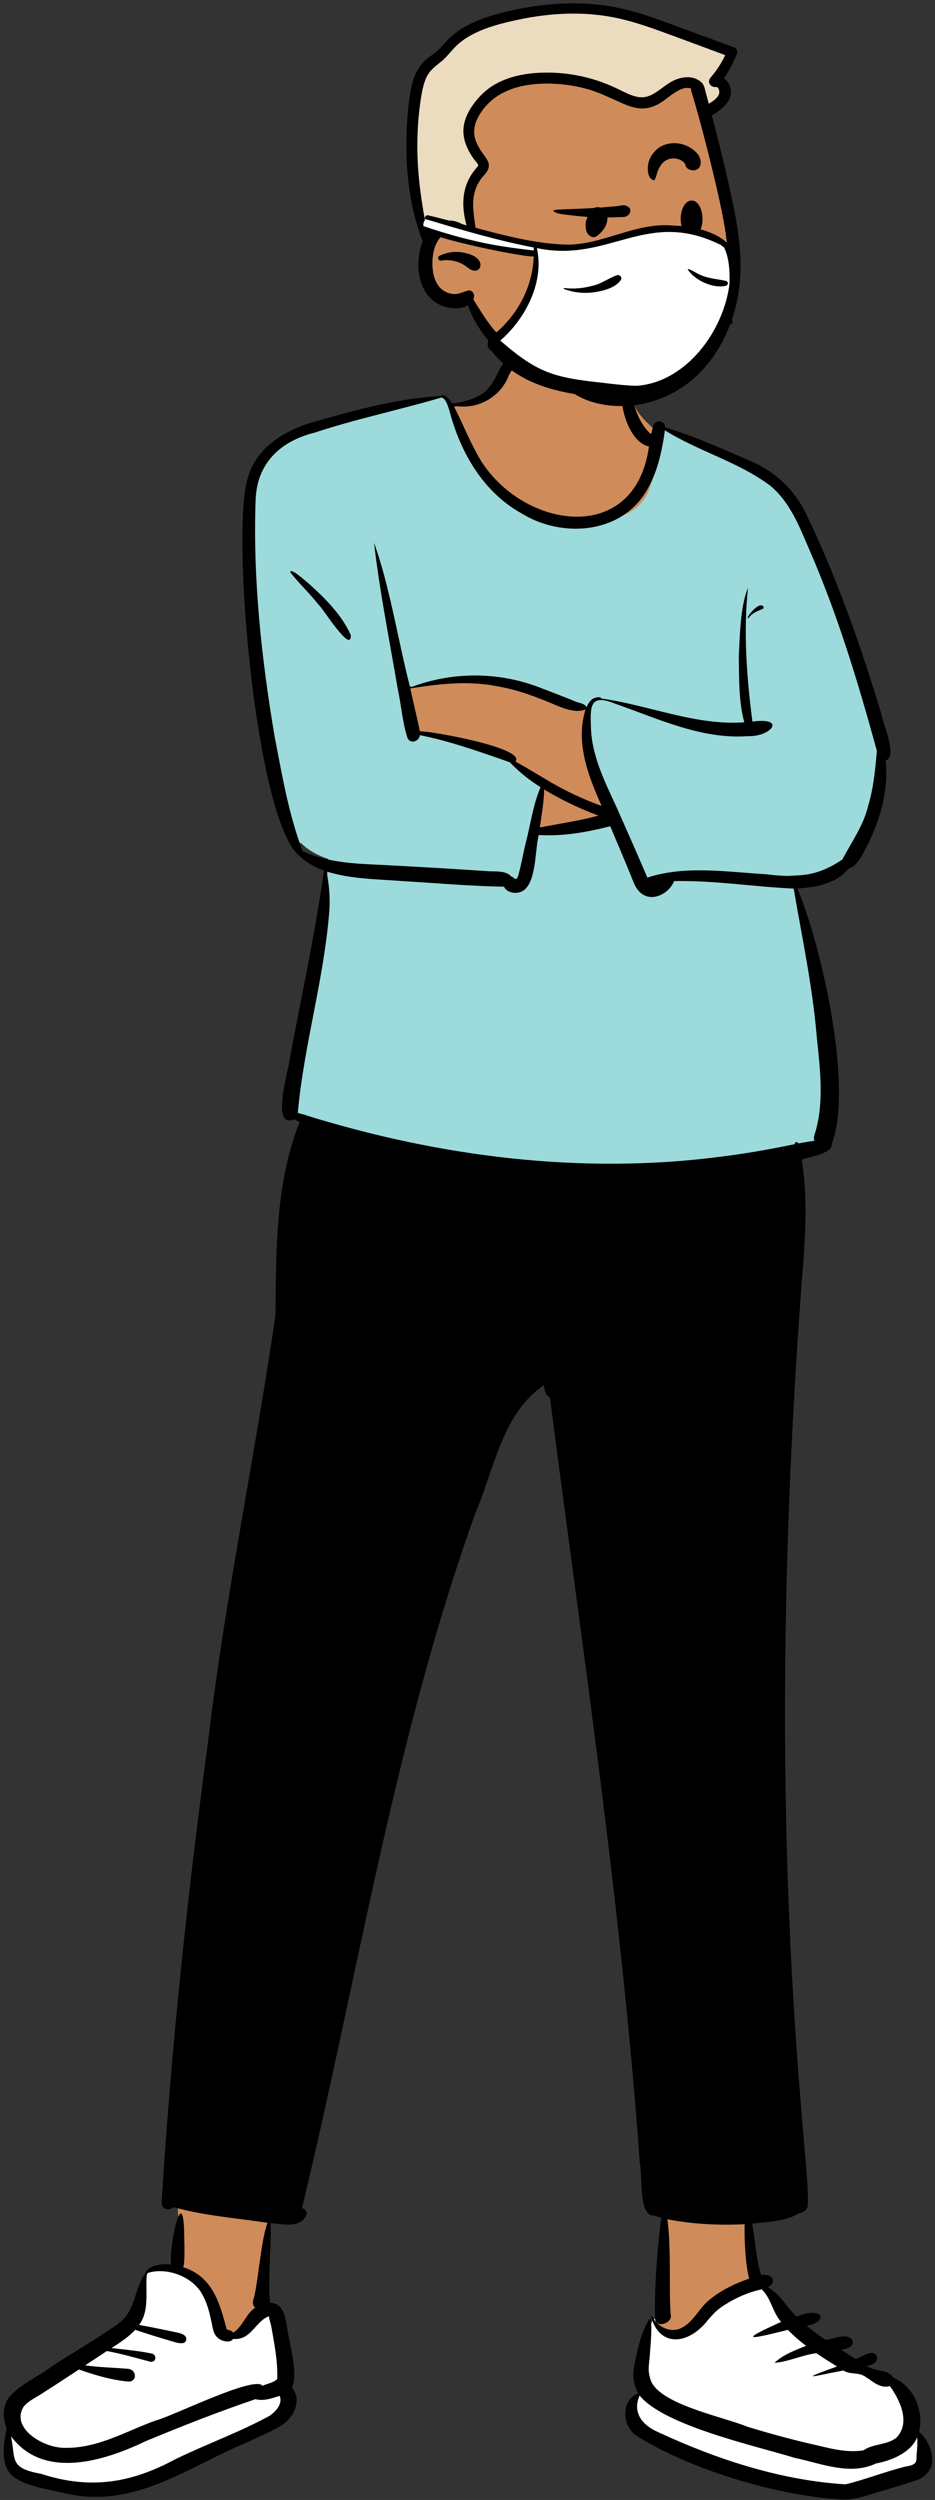 <?xml version="1.0" encoding="UTF-8"?>
<svg width="222px" height="593px" viewBox="0 0 222 593" version="1.1" xmlns="http://www.w3.org/2000/svg" xmlns:xlink="http://www.w3.org/1999/xlink">
    <rect x="0" y="0" width="222" height="593" fill="#333333" stroke="none"/>
    <!-- Generator: Sketch 62 (91390) - https://sketch.com -->
    <title>pose-mask-2</title>
    
    <g id="Introduction" stroke="none" stroke-width="1" fill="none" fillRule="evenodd">
        <g id="poses-covid-10" transform="translate(-565, -239)">
            <g id="a-person/standing" transform="translate(570, 192)">
                <g id="pose/standing/crossed_arms-1" transform="translate(-24.939, 130.614)">
                    <path d="M237.751,493.963 C238.996,488.936 237.165,484.926 231.909,481.965 C231.457,480.769 221.298,476.89 213.226,471.197 C205.974,466.082 200.714,459.06 200.493,458.671 C199.406,456.143 198.8,454.308 198.677,453.167 C197.785,444.959 198.301,439.579 197.75,437.025 C201.459,436.539 210.578,195.75 209.103,187.77 C211.519,187.239 214.08,186.68 216.383,185.318 C216.566,185.271 216.264,184.737 216.273,184.637 C222.05,173.3 213.188,134.752 207.634,124.079 C212.045,123.965 217.854,123.365 220.585,119.683 C221.877,119.258 222.692,118.517 223.32,117.327 C224.042,116.193 224.713,115.003 225.316,113.783 C228.255,107.681 230.068,100.905 229.088,94.181 C229.275,94.122 230.237,94.116 230.285,93.847 C230.379,92.194 230.075,90.737 229.579,89.176 C224.532,71.592 218.457,54.279 210.427,37.724 C206.404,28.864 198.079,25.63 189.453,22.304 C185.303,20.674 181.151,18.793 176.82,17.725 C176.766,17.422 177.024,16.501 176.457,16.576 C175.756,16.722 175.894,17.849 175.634,18.481 C165.62,10.286 171.97,6.063 165.932,1.575 C159.683,-1.667 152.063,-1.799 145.174,-1.097 C142.633,-1.024 140.599,0.122 140,2.679 C137.815,7.97 132.696,11.865 127.111,13.059 C126.65,12.238 125.381,9.883 124.67,10.626 C116.605,10.901 104.376,13.861 96.826,16.075 C89.248,18.01 81.581,21.542 79.598,29.774 C76.001,44.442 81.724,104.725 91.113,116.334 L91.418,116.339 C93.082,118.042 95.344,119.29 97.908,120.126 C97.85,125.554 96.139,130.853 95.287,136.16 C93.37,145.787 91.896,155.423 89.761,165.101 C89.751,166.179 85.687,180.934 89.694,177.975 C90.521,178.382 91.534,178.825 92.424,179.204 C88.168,188.902 86.22,204.548 86.522,216.527 C86.597,223.661 86.302,229.911 84.701,237.216 C72.858,299.116 62.415,437.567 62.17,439.418 C61.944,441.186 63.443,450.789 62.17,453.322 C61.04,455.57 56.222,454.243 55.3,455.11 C52.906,459.008 54.002,461.491 52.038,465.382 C51.031,466.283 48.78,468.253 48.041,469.638 C46.546,471.078 21.781,487.323 22.785,489.787 C22.785,489.787 22.672,490.97 22.634,491.227 C20.522,503.507 24.038,503.405 35.413,505.212 C52.03,508.142 64.449,502.505 78.492,494.973 C83.159,491.827 89.792,485.82 87.633,478.707 C87.573,478.272 86.292,470.789 85.785,466.99 C86.702,464.961 85.385,464.074 81.834,464.327 C82.71,463.366 84.635,450.914 83.978,449.267 C83.561,445.024 84.209,441.173 84.004,436.806 C86.235,436.971 125.409,251.318 149.981,239.781 C150.133,241.014 149.838,243.31 151.475,243.54 C159.075,302.812 177.349,435.594 178.188,435.827 C176.929,442.595 176.967,458.286 176.943,465.006 C176.751,465.185 175.866,465.975 175.724,466.167 C175.694,466.117 175.118,466.692 175.088,466.707 L175.01,466.529 C172.422,472.363 168.65,478.372 171.984,484.09 C169.509,483.91 169.907,488.67 169.796,490.86 C171.205,495.147 211.273,506.712 220.227,507.261 C223.168,507.775 236.869,503.419 239.505,502.793 C242.922,502.154 239.57,495.807 237.751,493.963 Z" id="✋-Skin" fill="#D08B5B"></path>
                    <path d="M175.984,465.923 C175.224,468.763 176.604,470.184 180.126,470.184 C185.407,470.184 188.755,462.07 191.367,461.141 L192.383,460.773 C193.91,460.213 196.5,459.244 200.154,457.866 C200.261,458.126 200.374,458.394 200.493,458.671 C200.714,459.06 205.974,466.082 213.226,471.197 C221.298,476.89 231.457,480.769 231.909,481.965 C237.165,484.926 238.996,488.936 237.751,493.963 C239.57,495.807 242.922,502.154 239.505,502.793 C236.869,503.419 223.168,507.775 220.227,507.261 C211.273,506.712 171.205,495.147 169.796,490.86 L169.805,490.656 C169.885,488.389 169.584,483.915 171.984,484.09 C168.716,478.486 172.274,472.603 174.854,466.879 L175.01,466.529 L175.088,466.707 C175.118,466.692 175.694,466.117 175.724,466.167 C175.76,466.118 175.845,466.03 175.954,465.923 L175.984,465.923 Z M69.838,460.675 L69.874,460.797 C70.483,462.898 72.149,470.184 74.115,470.184 C75.452,470.184 77.102,469.355 79.065,467.699 L79.291,467.49 C81.015,465.91 82.406,464.846 83.465,464.297 C85.772,464.412 86.545,465.309 85.785,466.99 L85.849,467.463 C86.393,471.377 87.575,478.289 87.633,478.707 C89.792,485.82 83.159,491.827 78.492,494.973 C64.449,502.505 52.03,508.142 35.413,505.212 L34.411,505.054 C23.832,503.4 20.586,503.139 22.634,491.227 L22.648,491.118 C22.694,490.734 22.785,489.787 22.785,489.787 C21.781,487.323 46.546,471.078 48.041,469.638 C48.78,468.253 51.031,466.283 52.038,465.382 C54.002,461.491 52.906,459.008 55.3,455.11 C55.947,454.501 58.517,454.975 60.381,454.531 C63.524,455.046 69.278,458.812 69.838,460.675 Z" id="👟-Shoes" fill="#FFFFFF"></path>
                    <path d="M126.874,12.638 L127.111,13.059 C132.797,29.642 142.117,38.567 155.07,39.833 C168.023,41.099 174.705,36.946 175.117,27.375 L176.557,16.573 C176.992,16.617 176.769,17.442 176.82,17.725 C181.151,18.793 185.303,20.674 189.453,22.304 L190.744,22.803 C198.9,25.968 206.605,29.307 210.427,37.724 C218.457,54.279 224.532,71.592 229.579,89.176 C230.075,90.737 230.379,92.194 230.285,93.847 C230.237,94.116 229.275,94.122 229.088,94.181 C230.068,100.905 228.255,107.681 225.316,113.783 C224.713,115.003 224.042,116.193 223.32,117.327 C222.692,118.517 221.877,119.258 220.585,119.683 C217.854,123.365 212.045,123.965 207.634,124.079 C213.188,134.752 222.05,173.3 216.273,184.637 C216.264,184.737 216.39,187.634 216.206,187.681 C213.903,189.042 209.759,189.828 207.344,190.359 L203.015,190.977 C203.171,192.041 209.299,192.842 209.217,198.965 L89.656,202.514 C90.51,194.001 90.451,188.291 93.16,182.119 L89.863,180.882 C89.075,180.543 90.402,178.324 89.694,177.975 C85.687,180.934 89.751,166.179 89.761,165.101 C91.896,155.423 93.37,145.787 95.287,136.16 C96.139,130.853 97.85,125.554 97.908,120.126 C95.398,119.307 93.177,118.094 91.523,116.445 L91.418,116.339 L91.113,116.334 C81.724,104.725 76.001,44.442 79.598,29.774 C81.581,21.542 89.248,18.01 96.826,16.075 L97.285,15.942 C104.863,13.744 116.766,10.896 124.67,10.626 C125.282,9.986 126.306,11.64 126.874,12.638 Z M136.995,77.502 C130.836,77.502 124.291,78.228 117.359,79.681 L116.27,81.214 L117.359,90.445 C121.624,90 126.115,90.597 130.834,92.236 L131.059,92.315 C135.861,94.014 139.293,95.319 141.355,96.228 L148.831,102.519 L146.433,113.753 L147.012,113.78 C156.374,114.201 161.637,113.731 162.798,112.37 C163.983,110.981 164.509,109.576 164.375,108.155 L164.145,107.606 C160.433,98.709 158.81,92.988 159.278,90.445 C159.756,87.85 159.756,85.816 159.278,84.343 L158.758,84.072 C150.285,79.692 143.03,77.502 136.995,77.502 Z" id="👕-Top" fill="#9DDADB"></path>
                    <path d="M141.667,1.238 C142.964,1.198 143.211,2.829 142.325,3.506 L142.288,3.533 C141.532,4.068 141.178,4.548 140.768,5.403 C138.768,10.693 133.128,13.728 127.613,12.604 C129.529,16.176 130.815,19.634 132.733,23.146 C141.563,41.329 170.563,47.244 174.032,22.296 C168.718,21.269 165.569,9.325 168.978,5.761 L169.071,6.195 C170.053,10.873 170.726,15.663 174.274,19.191 C174.382,19.222 174.485,19.232 174.587,19.232 C174.722,18.591 174.878,17.958 175.072,17.337 C175.544,15.82 177.907,16.106 177.841,17.746 C184.917,19.901 191.718,22.954 198.486,25.903 C204.113,28.357 208.714,32.746 211.335,38.304 C218.684,53.507 224.296,69.555 229.188,85.699 C229.516,87.881 233.174,95.989 230.223,96.769 C230.947,103.448 229.095,110.205 226.235,116.203 C224.907,118.457 223.97,121.581 221.304,122.521 C218.535,125.997 213.472,126.899 209.258,127.144 C214.926,140.484 222.629,174.463 217.42,187.718 C217.882,189.893 211.88,190.925 210.274,191.422 C211.569,199.154 211.286,207.119 210.728,214.906 C205.501,281.328 204.509,348.115 210.008,414.554 C210.332,418.695 210.68,422.836 211.049,426.975 L211.272,429.457 C211.565,432.761 211.814,436.053 211.738,439.384 C211.713,440.539 210.754,441.234 209.796,441.293 C206.577,443.346 202.254,443.363 198.53,443.858 C199.188,447.447 199.556,453.045 200.708,456.065 C203.104,455.439 204.648,457.672 202.26,458.933 C205.2,460.564 206.712,463.685 209.065,465.876 C215.53,463.252 216.733,467.173 211.451,468.067 C212.887,469.265 214.412,470.372 215.988,471.424 L216.1,471.408 C217.963,471.125 221.476,469.585 222.359,471.625 C222.755,473.102 220.931,473.571 219.61,473.75 C220.782,474.489 221.958,475.224 223.135,475.958 C224.164,475.505 225.185,474.939 226.235,474.577 C228.819,474.002 229.042,477.354 225.67,477.543 C227.782,479.103 230.698,478.204 232.049,480.406 C236.989,482.4 239.325,488.422 238.172,493.235 C239.906,494.777 241.124,497.089 241.265,499.411 C241.599,501.9 239.618,504.241 236.934,504.896 C233.911,505.902 230.845,506.82 227.786,507.683 L227.466,507.793 C224.945,508.652 222.192,509.421 219.571,509.271 C204.024,508.344 183.293,501.96 170.849,494.017 C167.746,491.685 167.203,485.919 171.474,484.074 C169.506,480.507 170.446,477.915 171.281,474.031 C171.86,471.497 172.647,468.897 174.071,466.553 C174.197,466.345 174.501,466.407 174.518,466.612 C174.704,469.263 174.457,471.975 174.259,474.644 L174.238,474.94 C174.061,477.402 173.662,478.308 174.33,480.639 C175.929,486.585 191.346,489.555 197.404,492.008 C202.16,493.48 206.988,494.799 211.885,495.958 L212.244,496.036 C216.377,496.945 220.633,498.321 224.986,497.607 C227.244,495.965 230.632,496.427 232.851,494.549 C236.197,490.937 233.566,485.643 231.221,482.36 C228.954,483.083 227.016,481.138 225.347,480.109 L225.285,480.071 C223.581,478.994 221.881,479.748 220.174,478.673 L219.788,478.746 C213.517,479.941 208.662,481.304 218.664,477.728 C217.016,476.699 215.365,475.661 213.765,474.57 C210.48,474.965 206.881,476.69 203.828,476.846 C205.883,474.933 208.686,473.873 211.327,472.821 C209.789,471.654 208.326,470.405 207.017,469.031 L205.767,469.343 C198.086,471.249 195.067,471.8 205.407,467.151 C203.374,464.894 203.043,461.551 200.807,459.428 C197.212,460.181 193.908,461.762 190.979,463.803 C189.795,464.651 188.903,465.71 187.965,466.77 C183.52,472.486 176.635,473.368 174.531,465.954 C174.495,465.802 174.733,465.707 174.8,465.836 L174.808,465.854 C175.814,468.131 179.06,469.977 181.772,468.562 L181.854,468.518 C184.505,467.137 185.737,464.318 187.826,462.398 C190.644,459.855 194.178,458.149 197.823,456.869 C196.939,453.641 196.641,447.765 196.741,443.978 C190.603,444.268 184.425,443.972 178.396,442.806 C179.362,449.846 178.727,459.007 179.171,465.286 C179.812,467.392 175.908,468.709 175.493,466.611 C175.264,459.818 175.928,450.019 176.963,442.439 L176.53,442.334 C176.121,442.232 175.692,442.109 175.341,441.911 C171.472,442.349 172.527,432.521 171.878,429.757 C167.512,368.8 158.316,308.391 150.501,247.836 C149.417,247.421 149.225,246.091 149.046,244.98 C139.198,251.644 137.236,264.959 132.828,275.281 C113.576,328.726 104.974,385.111 91.631,440.146 L91.704,440.165 C91.757,440.181 91.757,440.189 91.648,440.181 L91.623,440.179 L91.623,440.183 C92.447,440.292 93.097,441.157 92.593,441.963 C91.091,444.993 86.927,443.921 84.186,443.728 C84.452,448.396 83.453,458.466 84.086,462.624 C87.467,462.686 87.682,466.406 88.13,468.618 L88.165,468.845 C88.762,472.623 90.77,479.706 89.27,482.761 C91.589,485.519 89.921,489.266 87.515,491.149 C84.939,493.052 81.733,494.167 78.821,495.633 C65.115,501.168 51.855,511.839 35.059,507.733 L34.328,507.579 C22.556,505.092 19.174,503.987 21.512,492.342 C20.552,489.975 20.546,487.383 21.896,485.29 C24.305,482.2 28.353,480.509 31.574,478.161 C37.029,474.498 42.834,471.293 48.163,467.48 C47.964,467.308 48.239,467.245 48.401,467.274 C52.161,464.331 51.809,459.237 54.433,455.602 C55.089,453.729 58.402,453.272 60.583,453.532 C59.902,450.041 63.231,434.15 63.654,445.375 L63.654,445.536 C63.662,447.269 63.946,453.053 63.436,454.186 C70.677,456.398 72.239,463.352 73.788,468.967 L73.888,468.994 C74.383,469.121 75.045,469.225 75.293,469.71 C77.621,468.231 78.272,465.319 80.527,463.752 C79.895,463.257 79.861,462.313 80.184,461.582 C81.234,457.732 81.864,447.935 83.451,443.636 C75.996,442.519 68.401,441.951 61.121,439.925 C60.175,440.855 58.233,440.525 58.31,438.848 C60.564,402.309 64.443,365.882 69.331,329.606 C73.351,295.649 80.422,262.125 85.347,228.347 L85.389,223.71 C85.522,209.774 85.894,195.629 91.093,182.508 C90.635,182.308 90.182,182.102 89.735,181.886 C84.097,184.221 88.539,170.029 88.746,167.471 C91.517,152.641 94.78,137.814 96.86,122.892 C94.679,122.103 92.666,120.984 90.986,119.359 C80.8,111.071 74.896,43.953 78.598,30.457 C80.53,21.968 88.718,17.798 96.522,15.879 L97.675,15.553 C106.391,13.102 115.259,10.881 124.333,10.336 C124.657,10.043 125.607,10.127 125.731,10.371 C126.3,10.713 126.84,11.382 127.296,12.087 C139.892,10.64 136.485,2.41 141.667,1.238 Z M171.801,484.611 C170.038,488.614 172.381,491.659 176.31,493.343 C189.914,499.648 205.102,504.715 220.694,505.682 C225.452,504.532 230.164,502.631 234.985,501.455 L235.193,501.418 C236.89,501.107 237.687,500.794 237.542,499.032 L237.604,498.32 C237.712,497.054 237.804,495.79 237.716,494.525 C236.233,498.07 231.794,500.019 227.902,500.734 C221.731,503.662 214.821,500.685 208.758,499.431 C198.911,496.438 177.608,491.736 171.801,484.611 Z M86.332,484.695 L86.129,484.757 C84.363,485.303 82.567,485.972 80.587,485.48 C71.746,488.476 63.139,491.874 54.597,495.412 C45.381,499.823 30.541,504.951 22.554,494.292 C23.703,499.883 22.079,501.795 29.705,503.189 C41.804,507.133 51.526,505.114 61.566,499.725 C68.921,496.15 76.833,493.308 83.953,489.423 L84.049,489.355 C85.45,488.356 87.139,486.532 86.332,484.695 Z M67.968,460.626 C65.659,456.369 59.447,454.031 54.826,455.601 C54.356,459.706 55.574,464.303 52.966,467.868 C55.276,468.273 57.578,468.739 59.876,469.222 L61.98,469.666 C63.012,469.892 64.326,470.279 64.153,471.374 C63.963,472.584 62.374,472.214 61.317,471.91 L60.907,471.79 C57.939,470.916 54.975,470.025 52.044,469.027 C50.499,470.726 48.425,472.059 46.413,473.347 L47.248,473.442 C50.17,473.77 53.122,474.068 56.009,474.66 C57.271,475.033 56.999,476.753 55.708,476.615 C52.26,475.716 48.821,474.7 45.315,474.054 C43.6,475.187 41.894,476.326 40.176,477.454 C43.555,477.942 46.95,477.987 50.328,478.275 C52.515,478.476 52.514,481.464 50.327,481.292 C46.382,480.93 42.438,479.763 38.681,478.437 L36.701,479.738 C34.39,481.256 32.074,482.77 29.735,484.252 C28.327,485.148 26.51,486.001 25.526,487.299 C22.42,492.313 30.181,497.105 35.426,497.026 C43.391,497.11 50.025,492.976 57.003,490.502 C60.863,489.547 80.486,479.726 82.272,482.311 C83.395,481.772 84.956,481.577 85.764,480.689 C85.928,476.583 85.063,472.281 84.336,468.14 C84.188,467.417 83.835,466.55 83.795,465.808 C80.526,467.013 79.595,471.574 75.293,471.186 C74.619,472.261 72.546,471.76 71.61,470.906 C70.592,469.977 70.464,468.669 70.221,467.503 L70.108,466.968 C69.651,464.821 69.104,462.622 67.968,460.626 Z M164.83,112.37 L164.304,112.503 C158.95,113.842 153.349,114.811 147.847,114.451 C146.896,118.048 147.392,126.605 143.523,127.972 C142.201,128.47 140.212,128.066 139.606,126.717 C131.604,126.575 123.545,125.86 115.542,125.384 C109.518,124.911 103.267,124.929 97.468,123.101 C98.171,126.638 98.413,130.11 98.02,133.727 C96.667,149.154 92.214,164.184 90.721,179.545 L90.652,180.277 L90.609,180.252 C90.609,180.281 90.607,180.31 90.604,180.339 C91.039,180.464 91.474,180.596 91.907,180.73 C92.062,180.652 92.272,180.728 92.383,180.876 C124.255,190.785 158.084,195.089 191.302,190.728 C197.119,190.002 202.895,188.985 208.63,187.78 C208.579,187.267 209.362,187.133 209.499,187.617 C210.772,187.395 212.045,187.152 213.31,186.989 C213.158,186.558 213.131,186.093 213.288,185.672 C215.756,178.268 214.628,169.826 213.85,162.148 C212.857,150.358 210.382,138.794 208.382,127.163 C198.917,126.733 189.508,125.189 179.997,125.382 C178.995,127.978 175.503,130.159 172.768,128.674 C170.838,127.632 170.266,125.36 169.491,123.482 C167.959,119.769 166.395,116.069 164.83,112.37 Z M124.724,10.688 C114.785,13.623 104.602,15.719 94.753,18.976 C86.567,21.015 80.98,26.148 80.634,34.903 C79.959,53.658 82.016,72.507 85.121,90.988 L85.283,91.823 C87.005,100.73 88.55,109.793 91.803,118.283 C96.552,120.49 101.944,121.119 107.14,121.374 C114.722,121.76 122.304,122.156 129.879,122.652 L135.819,123.037 C137.542,123.148 139.938,122.853 141.233,124.193 C141.348,124.382 141.581,124.358 141.759,124.475 L141.793,124.501 C141.982,124.629 142.173,124.941 142.445,124.88 C142.888,124.743 143.058,123.86 143.162,123.438 L143.172,123.4 C143.749,121.144 144.167,118.839 144.7,116.571 C145.914,112.108 146.437,107.39 148.283,103.117 C145.641,101.432 143.152,99.505 141.018,97.219 L138.445,96.313 C132.289,94.154 126.064,92.062 119.648,90.768 C119.494,92.176 117.473,92.981 116.719,91.507 C115.47,87.754 115.238,83.679 114.377,79.811 C112.421,68.27 110.097,56.77 108.745,45.137 C112.474,55.44 114.406,68.087 117.256,79.222 C117.388,79.145 117.571,79.19 117.577,79.372 C127.668,75.557 138.872,75.713 148.832,79.761 C151.326,80.761 153.86,81.659 156.341,82.691 C157.189,83.169 158.877,83.14 159.162,84.186 C159.467,83.476 159.876,82.811 160.421,82.363 C160.59,82.013 162.519,81.388 162.708,82.08 C174.022,83.633 185.022,88.553 196.664,87.722 C195.286,82.695 195.449,77.266 195.357,72.074 L195.385,71.489 C195.625,66.375 195.798,60.045 197.533,55.836 C196.423,66.432 197.229,77.045 198.583,87.543 C206.794,86.484 203.013,91.177 197.544,91.001 C186.507,91.795 176.322,86.916 166.165,83.361 C160.617,81.144 159.988,83.021 160.235,88.29 C160.24,95.151 163.348,101.412 166.164,107.499 L167.429,110.342 C169.531,115.072 171.604,119.772 173.647,124.559 C182.571,121.602 192.618,123.224 201.862,123.763 C208.916,124.649 213.982,124.335 219.949,120.256 C222.102,116.145 224.938,112.246 226.047,107.61 C227.334,103.36 227.762,98.909 228.137,94.504 L227.799,93.272 C223.45,77.461 218.636,61.727 212.059,46.667 L211.704,45.837 C209.474,40.621 207.209,35.148 202.698,31.495 C195.127,25.907 185.763,23.429 177.805,18.457 L177.754,18.821 C176.946,24.524 175.551,30.436 171.899,35.025 C165.151,43.308 152.41,43.541 143.775,38.161 C134.792,33.197 129.402,23.953 126.78,14.291 L126.749,14.184 C126.504,13.323 125.821,10.716 124.724,10.688 Z M149.12,103.64 C149.115,106.677 148.515,109.671 148.11,112.669 C152.78,111.748 157.436,111.105 162.03,109.86 C157.555,108.17 153.207,106.135 149.12,103.64 Z M137.875,79.143 C131.065,77.811 124.093,78.608 117.359,79.681 C118.091,83.081 118.927,86.451 119.625,89.855 C122.037,89.745 144.912,93.794 142.33,97.044 C145.707,98.849 148.906,100.971 152.267,102.815 C155.647,104.67 159.167,106.264 162.798,107.559 L162.606,107.132 C159.482,100.154 156.562,92.301 158.97,84.675 C155.732,85.974 151.312,83.184 148.175,82.14 C144.845,80.804 141.416,79.75 137.875,79.143 Z M88.849,52.123 C88.871,50.849 92.805,54.5 93.318,54.879 L93.629,55.16 C97.404,58.584 101.133,62.351 103.236,67.05 C103.39,71.667 96.505,60.481 95.55,59.797 C93.468,57.118 90.93,54.791 88.849,52.123 Z M197.703,62.992 C196.639,63.342 199.544,59.734 200.677,59.997 C201.127,59.932 201.52,60.585 201.019,60.809 L200.771,60.919 C199.608,61.423 198.42,61.853 197.703,62.992 Z" id="🖍-Ink" fill="#000000"></path>
                </g>
                <g id="Head" stroke-width="1" transform="translate(83.267, 37.083)">
                    <g id="head/Gray-Short">
                        <path d="M59.112,104.96 C54.547,104.986 50.667,103.688 47.706,101.542 C44.012,100.222 39.556,98.187 36.849,96.051 C35.794,96.32 34.53,95.197 33.723,94.604 C28.699,90.847 24.756,85.347 23.587,79.837 C21.784,82.118 19.217,82.213 16.758,81.079 C11.604,78.151 11.797,71.986 13.652,67.38 C9.751,58.613 7.048,35.468 13.003,26.127 C14.221,24.729 16.008,23.893 17.295,22.46 C18.44,21.208 19.529,19.928 20.862,18.937 C24.927,15.838 31.929,14.188 36.313,13.411 C54.614,9.448 68.675,16.572 85.253,22.581 C84.299,24.97 82.979,27.15 81.467,29.182 C85.582,30.721 83.692,34.18 80.499,35.934 L78.598,35.009 C81.561,45.628 88.381,72.036 85.438,80.516 C83.092,93.746 72.795,105.055 59.112,104.96" id="✋-Skin" fill="#D08B5B"></path>
                        <path d="M85.185,22.675 C84.231,25.065 82.911,27.245 81.399,29.277 C85.514,30.815 83.624,34.275 80.431,36.029 L79.057,35.359 C78.455,31.475 77.297,29.447 75.583,29.276 C72.772,28.997 66.551,34.264 63.842,34.264 C61.133,34.264 47.371,28.372 39.811,28.372 C32.251,28.372 25.815,34.627 23.258,39.16 C21.553,42.183 22.821,45.57 27.063,49.324 C24.526,52.581 23.258,54.922 23.258,56.347 C23.258,57.772 23.554,60.716 24.147,65.18 C21.415,64.282 19.268,63.833 17.705,63.833 C16.143,63.833 14.787,64.7 13.637,66.434 L13.637,66.434 L13.153,66.434 C9.494,56.998 7.202,35.213 12.935,26.221 C14.153,24.824 15.94,23.988 17.227,22.554 C18.372,21.303 19.462,20.022 20.794,19.032 C24.859,15.932 31.861,14.282 36.245,13.506 C54.546,9.543 68.608,16.666 85.185,22.675 Z" id="💈-Hair" fill="#ECDCBF"></path>
                        <path d="M61.756,106.098 C55.829,106.708 48.787,105.304 44.835,100.481 C44.717,100.337 44.665,100.173 44.662,100.015 C44.659,99.84 44.718,99.67 44.819,99.538 C44.926,99.4 45.078,99.303 45.252,99.272 C45.399,99.245 45.567,99.262 45.739,99.359 L46.102,99.562 C48.801,101.055 51.604,102.328 54.662,102.873 C57.811,103.434 61.018,103.371 64.139,102.659 C69.824,101.361 74.424,98.052 77.811,93.687 C81.59,88.817 83.859,82.635 84.438,76.453 C85.139,68.96 83.513,61.513 81.83,54.259 C80.063,46.636 78.131,39.052 75.886,31.556 C75.819,31.33 75.8,31.119 75.82,30.925 C75.158,30.665 74.453,30.737 73.752,30.974 C72.471,31.407 71.194,32.384 70.13,33.191 C69.744,33.483 69.386,33.755 69.063,33.976 C67.743,34.88 66.3,35.531 64.687,35.634 C63.009,35.74 61.364,35.218 59.84,34.564 C59.065,34.232 58.304,33.887 57.545,33.544 C55.384,32.567 53.249,31.599 50.916,30.97 C47.79,30.128 44.562,29.713 41.324,29.742 C35.546,29.795 29.749,31.285 26.208,36.18 C24.773,38.163 23.838,40.443 24.567,42.89 C24.964,44.221 25.713,45.43 26.53,46.542 L26.811,46.92 C27.259,47.53 27.649,48.138 27.766,48.785 C27.864,49.327 27.788,49.901 27.401,50.529 C27.158,50.925 26.849,51.279 26.537,51.633 C26.313,51.888 26.088,52.143 25.894,52.417 C25.504,52.97 25.158,53.565 24.887,54.186 C24.356,55.401 24.131,56.708 24.084,58.027 C24.027,59.617 24.25,61.173 24.472,62.732 C24.629,63.837 24.785,64.943 24.849,66.062 C24.86,66.257 24.8,66.403 24.716,66.511 C24.614,66.642 24.465,66.725 24.295,66.748 C24.244,66.755 24.191,66.757 24.137,66.752 C24.163,66.859 24.187,66.968 24.207,67.076 C24.099,66.938 23.985,66.804 23.865,66.674 C23.857,66.671 23.85,66.667 23.842,66.662 C23.718,66.594 23.613,66.49 23.546,66.356 C23.376,66.197 23.195,66.046 23.006,65.905 C22.02,65.168 20.868,64.731 19.713,64.717 C18.6,64.703 17.484,65.082 16.625,65.884 C14.92,67.478 14.42,70.081 14.402,72.315 C14.384,74.595 14.911,77.332 16.896,78.748 C17.693,79.316 18.665,79.658 19.645,79.668 C20.457,79.676 21.234,79.388 21.999,79.114 C22.235,79.029 22.47,78.945 22.704,78.869 C22.971,78.782 23.213,78.787 23.425,78.851 C23.663,78.922 23.865,79.07 24.016,79.267 C24.167,79.463 24.266,79.709 24.296,79.966 C24.326,80.215 24.292,80.473 24.186,80.706 C24.16,80.765 24.132,80.822 24.103,80.878 L24.54,81.597 C26.212,84.343 27.913,87.04 30.143,89.4 C31.424,90.755 32.781,92.034 34.27,93.153 L34.484,93.313 C34.613,93.407 34.755,93.524 34.907,93.648 C35.341,94.004 35.862,94.481 36.348,94.5 C36.492,94.506 36.618,94.488 36.732,94.473 C37.009,94.436 37.241,94.426 37.469,94.519 C37.653,94.594 37.843,94.734 38.038,95.023 C38.171,95.219 38.238,95.464 38.238,95.713 C38.238,95.963 38.17,96.213 38.048,96.411 C37.795,96.821 37.489,97.074 37.157,97.218 C36.787,97.379 36.378,97.403 35.952,97.324 C34.905,97.128 33.746,96.259 33.008,95.692 L32.865,95.583 C31.23,94.333 29.681,92.951 28.319,91.406 C25.999,88.773 23.916,85.672 22.846,82.283 C22.092,82.779 21.16,83.014 20.186,83.051 C18.766,83.106 17.264,82.74 16.157,82.214 C13.717,81.055 12.236,78.863 11.541,76.343 C10.735,73.416 10.997,70.05 12.018,67.421 C12.047,67.344 12.078,67.268 12.11,67.191 C8.967,59.215 8.001,50.357 8.27,41.845 C8.396,37.861 8.667,33.68 9.605,29.794 C10.026,28.053 10.756,26.394 11.923,25.023 C12.589,24.241 13.405,23.632 14.225,23.025 C14.935,22.499 15.648,21.975 16.248,21.318 L16.532,21.007 C16.593,20.939 16.654,20.871 16.716,20.803 C17.752,19.66 18.76,18.55 20.017,17.612 C21.475,16.524 23.084,15.673 24.756,14.966 C28.358,13.444 32.234,12.531 36.068,11.824 C44.364,10.297 52.881,10.221 61.075,12.369 C64.885,13.367 68.582,14.733 72.273,16.098 C72.616,16.225 72.959,16.352 73.301,16.478 C76.17,17.536 79.04,18.589 81.91,19.643 C83.243,20.132 84.577,20.622 85.911,21.112 C86.2,21.218 86.484,21.447 86.645,21.732 C86.802,22.01 86.849,22.334 86.722,22.656 C85.904,24.733 84.871,26.682 83.614,28.501 C84.051,28.799 84.423,29.195 84.704,29.658 C85.06,30.244 85.27,30.937 85.285,31.673 C85.333,34.137 83.094,35.808 81.236,37.016 C81.063,37.128 80.892,37.195 80.726,37.225 C82.526,44.118 84.249,51.034 85.713,58.005 L85.813,58.488 C87.321,65.784 88.294,73.229 86.868,80.621 C85.64,86.987 82.787,93.13 78.33,97.873 C73.961,102.52 68.099,105.446 61.756,106.098 Z M22.726,64.13 C21.95,61.663 21.538,58.979 21.835,56.478 C22.022,54.906 22.494,53.393 23.262,52.007 C23.702,51.213 24.239,50.479 24.824,49.787 L25.026,49.554 C25.128,49.436 25.23,49.326 25.261,49.19 C25.28,49.11 25.261,49.023 25.213,48.92 C25.106,48.69 24.907,48.468 24.721,48.251 C24.603,48.114 24.488,47.979 24.391,47.848 C22.69,45.541 21.421,42.795 21.834,39.87 C22.236,37.017 24.103,34.357 26.091,32.352 C30.468,27.938 37.253,26.924 43.198,27.167 C46.658,27.309 50.113,27.92 53.408,28.987 C55.033,29.513 56.622,30.154 58.166,30.889 L58.508,31.053 C58.693,31.143 58.877,31.233 59.061,31.324 C60.268,31.916 61.48,32.515 62.79,32.837 C65.348,33.467 67.084,32.141 68.908,30.805 C69.533,30.346 70.168,29.882 70.843,29.474 L70.982,29.392 C72.199,28.685 73.655,28.21 75.053,28.231 C76.268,28.25 77.44,28.638 78.394,29.556 C78.59,29.745 78.703,29.951 78.755,30.156 C78.861,30.304 78.946,30.481 79.002,30.69 C79.344,31.974 79.684,33.26 80.023,34.546 L80.3,34.367 C81.122,33.832 82.015,33.222 82.418,32.328 C82.573,31.983 82.551,31.41 82.356,30.989 C82.287,30.841 82.197,30.71 82.072,30.629 C81.981,30.569 81.872,30.541 81.744,30.551 C81.435,30.591 81.15,30.546 80.909,30.444 C80.631,30.326 80.41,30.133 80.266,29.899 C80.119,29.66 80.051,29.38 80.087,29.088 C80.118,28.838 80.226,28.576 80.439,28.33 C81.84,26.712 83.021,24.928 83.917,22.99 L77.984,20.792 C75.869,20.008 73.753,19.225 71.637,18.446 L70.478,18.019 C66.629,16.605 62.757,15.223 58.755,14.313 C50.8,12.504 42.505,12.929 34.572,14.632 L34.092,14.736 C30.764,15.463 27.39,16.342 24.334,17.871 C22.835,18.622 21.409,19.535 20.185,20.688 C19.644,21.197 19.155,21.754 18.666,22.311 C17.981,23.091 17.295,23.87 16.48,24.527 L15.724,25.133 C14.599,26.042 13.584,26.926 12.949,28.335 C12.285,29.807 11.969,31.434 11.71,33.018 C11.058,37.011 10.801,41.067 10.825,45.111 C10.867,51.901 11.897,58.552 13.198,65.18 C14.241,63.684 15.708,62.524 17.59,62.277 C18.817,62.115 20.033,62.345 21.088,62.888 C21.698,63.202 22.253,63.621 22.726,64.13 L22.726,64.13 Z M20.754,72.193 C19.38,71.66 17.937,71.485 16.483,71.74 C16.33,71.767 16.185,71.735 16.063,71.664 C15.939,71.592 15.842,71.478 15.789,71.352 C15.727,71.206 15.724,71.049 15.778,70.909 C15.825,70.788 15.915,70.67 16.079,70.591 C17.653,69.839 19.403,69.507 21.14,69.743 L21.312,69.767 C22.2,69.899 23.448,70.177 24.385,70.723 C25.121,71.153 25.659,71.745 25.793,72.518 C25.863,72.921 25.763,73.341 25.531,73.646 C25.307,73.941 24.964,74.137 24.521,74.125 C23.738,74.103 23.275,73.771 22.718,73.342 C22.65,73.29 22.581,73.237 22.509,73.183 C21.97,72.779 21.382,72.437 20.754,72.193 Z" id="🖍-Ink" fill="#000000"></path>
                    </g>
                    <g id="facial-hair/Moustache-9" transform="translate(25.351, 69.634)">
                        <path d="M50.571,6.762 C47.681,6.275 44.677,6.995 41.89,7.762 C37.462,4.856 31.725,7.79 28.553,11.42 C27.468,12.314 25.189,13.5 26.39,15.205 C25.935,16.41 25.813,16.977 26.755,15.568 C32.087,16.182 37.807,15.023 43.084,13.929 C44.88,14.533 46.467,15.945 48.442,15.462 C50.309,15.858 52.331,16.229 54.017,15.032 C55.3,14.98 58.156,17.284 58.11,14.604 C57.713,12.036 52.618,7.762 50.571,6.762 Z" id="🎨-Background" fill="#E8E1E1"></path>
                        <path d="M52.739,15.007 C49.601,15.354 46.418,14.844 43.79,13.023 C43.515,12.833 43.245,12.835 43.024,12.946 C42.756,12.916 42.482,13.023 42.323,13.33 C41.663,14.6 39.476,14.317 38.273,14.343 C34.34,14.419 30.27,14.202 26.484,15.39 C30.104,8.317 35.111,5.263 42.858,8.04 C42.158,8.603 45.649,7.285 45.955,7.26 C51.315,5.918 55.737,10.411 57.898,14.864 C56.263,14.475 54.432,14.82 52.739,15.007 M60.226,16.211 C57.863,10.89 53.202,5.039 46.702,5.959 C45.368,6.155 43.964,7.066 42.621,6.902 C38.73,5.466 35.519,4.736 31.623,7.058 C29.97,7.182 20.668,18.693 25.088,17.753 C30.514,14.639 39.949,17.572 43.318,14.787 C49.933,19.127 55.312,14.412 59.04,17.125 C59.688,17.72 60.597,16.98 60.226,16.211" id="🖍-Ink" fill="#000000"></path>
                    </g>
                    <g id="face/Suspicious" transform="translate(32.771, 38.319)" fill="#000000">
                        <path d="M32.129,51.696 C33.687,51.479 35.362,50.597 36.85,51.314 C37.546,51.649 37.876,52.795 37.405,53.432 C36.687,54.404 35.946,54.565 34.78,54.659 C33.906,54.729 33.027,54.734 32.155,54.633 L31.933,54.606 C30.378,54.405 28.761,53.971 27.555,52.926 C27.309,52.712 27.435,52.25 27.752,52.184 C29.183,51.883 30.68,51.898 32.129,51.696 Z M30.295,48.11 C30.294,48.098 30.314,48.098 30.314,48.11 C30.352,49 30.602,49.825 31.065,50.587 C31.071,50.598 31.054,50.607 31.048,50.597 C30.585,49.835 30.333,49.001 30.295,48.11 Z M35.206,29.742 C36.762,30.688 39.134,32.893 37.46,35.237 C35.489,37.304 32.651,34.934 31.253,33.862 C29.956,33.031 28.5,35.168 29.702,36.138 C39.807,43.615 43.907,29.989 35.993,28.63 C35.122,28.48 34.798,29.449 35.206,29.742 Z M43.172,19.16 C43.537,19.16 43.887,19.284 44.205,19.513 C44.519,19.739 44.802,20.068 45.038,20.479 C45.486,21.257 45.765,22.331 45.765,23.519 C45.765,24.706 45.486,25.78 45.038,26.558 C44.802,26.969 44.519,27.299 44.205,27.525 C43.887,27.754 43.537,27.878 43.172,27.878 C42.807,27.878 42.457,27.754 42.139,27.525 C41.825,27.299 41.542,26.969 41.305,26.558 C40.858,25.78 40.579,24.706 40.579,23.519 C40.579,22.331 40.858,21.257 41.305,20.479 C41.542,20.068 41.825,19.739 42.139,19.513 C42.457,19.284 42.807,19.16 43.172,19.16 Z M26.247,20.371 L26.385,20.345 C27.187,20.199 27.593,20.248 28.292,20.795 C28.817,21.206 28.667,22.015 28.292,22.448 C27.639,23.201 27.001,23.067 26.106,23.096 L26.044,23.098 C25.298,23.129 24.552,23.15 23.806,23.161 C23.602,23.164 23.398,23.164 23.194,23.165 C23.215,25.052 22.127,26.489 20.693,27.582 C19.766,28.288 18.594,27.473 18.263,26.594 C17.99,25.866 17.931,24.971 18.073,24.175 C18.126,23.881 18.235,23.562 18.402,23.291 L18.45,23.218 L18.442,23.113 C18.44,23.088 18.442,23.063 18.441,23.037 C17.11,22.956 15.787,22.823 14.464,22.655 L14.023,22.598 C12.894,22.449 11.236,22.401 10.322,21.666 C10.294,21.643 10.304,21.592 10.334,21.575 C10.837,21.305 11.346,21.32 11.908,21.295 L11.989,21.292 C12.599,21.26 13.209,21.234 13.82,21.213 L14.431,21.194 C15.993,21.149 17.557,21.073 19.119,20.99 C19.39,20.976 19.662,20.959 19.933,20.942 C20.218,20.823 20.52,20.752 20.818,20.738 C21.066,20.727 21.303,20.761 21.527,20.833 C22.097,20.789 22.667,20.741 23.237,20.689 L23.806,20.636 C24.609,20.56 25.454,20.526 26.247,20.371 Z M36.113,6.226 C37.831,5.382 39.919,5.361 41.688,6.06 L41.805,6.107 C43.591,6.848 45.744,8.56 45.278,10.692 C44.851,12.643 41.789,12.312 41.634,10.468 C40.645,9.099 38.428,8.798 37.035,9.669 C36.189,10.197 35.609,11.087 35.213,11.984 C34.875,12.748 34.811,13.691 34.292,14.356 C34.275,14.378 34.241,14.382 34.216,14.376 C32.668,14.018 32.632,11.559 32.896,10.366 C33.28,8.632 34.511,7.013 36.113,6.226 Z" id="🖍-Ink"></path>
                    </g>
                    <g id="mask/medical-mask" transform="translate(4.74, 57.891)">
                        <path d="M81.053,14.495 C80.665,9.574 74.458,7.49 71.366,6.872 C61.071,4.453 52.313,10.659 40.038,10.786 C38.799,10.806 35.256,10.597 33.608,10.162 C25.249,8.263 16.898,6.244 8.696,3.753 C7.49,4.036 7.133,5.609 7.961,6.505 C15.817,9.29 27.836,11.784 34.182,12.068 C34.061,20.263 29.732,28.504 23.755,33.036 C33.262,43.544 55.432,47 68.48,41.484 C74.898,39.558 81.671,22.323 81.053,14.495" id="🎨-Color" fill="#FFFFFF"></path>
                        <path d="M8.032,4.001 C7.679,3.988 7.885,2.958 8.681,3.104 C18.954,5.506 31.754,10.08 42.313,10.047 C50.081,9.793 57.042,5.468 64.852,5.442 C70.103,5.543 76.798,6.289 80.473,10.5 C85.319,25.865 74.405,46.762 57.233,46.883 L53.983,46.648 C42.904,45.832 30.766,44.527 23.625,35.132 L23.57,35.179 L23.57,35.179 C22.502,34.463 22.562,32.917 23.469,32.121 L23.496,32.164 L23.496,32.164 C23.513,32.136 23.532,32.109 23.551,32.082 L23.539,32.045 L23.539,32.045 C23.889,31.679 24.286,31.337 24.646,31.03 L24.648,31.036 L24.648,31.036 C30.01,26.57 33.512,19.818 33.713,12.826 C31.938,13.314 2.113,7.133 7.437,5.625 C11.245,6.912 15.076,8.074 18.983,8.999 C19.049,8.962 19.143,8.972 19.179,9.044 C23.959,10.22 28.836,10.892 33.72,11.436 C33.714,11.203 33.706,10.97 33.694,10.736 C25.011,9.047 16.498,6.538 8.032,4.001 Z M78.34,10.237 C60.531,1.244 51.69,14.53 34.466,10.872 C36.268,18.908 31.819,27.571 25.775,32.822 C34.556,40.419 38.357,41.569 49.876,42.802 L51.381,42.981 C53.644,43.249 55.928,43.499 58.197,43.538 C69.97,42.681 78.866,30.438 80.197,19.345 L80.204,19.039 C80.264,16.224 80.135,13.244 78.887,10.665 C78.657,10.585 78.457,10.441 78.34,10.237 Z M53.546,17.296 C54.162,17.158 54.79,17.829 54.408,18.417 C53.176,20.317 50.161,21.054 48.052,21.352 C45.611,21.698 43.244,21.425 40.924,20.593 C40.8,20.548 40.809,20.329 40.958,20.346 C43.16,20.608 45.43,20.417 47.57,19.834 C49.74,19.411 51.492,17.969 53.546,17.296 Z M70.28,15.927 C70.27,15.566 72.046,16.611 72.327,16.752 C74.496,18.054 77.008,18.149 79.4,18.66 C79.958,18.874 79.957,19.583 79.4,19.797 C76.414,20.59 71.882,18.507 70.28,15.927 Z" id="🖍-Ink" fill="#000000"></path>
                    </g>
                    <g id="accessories/*-None" transform="translate(9.687, 49.65)"></g>
                </g>
            </g>
        </g>
    </g>
</svg>